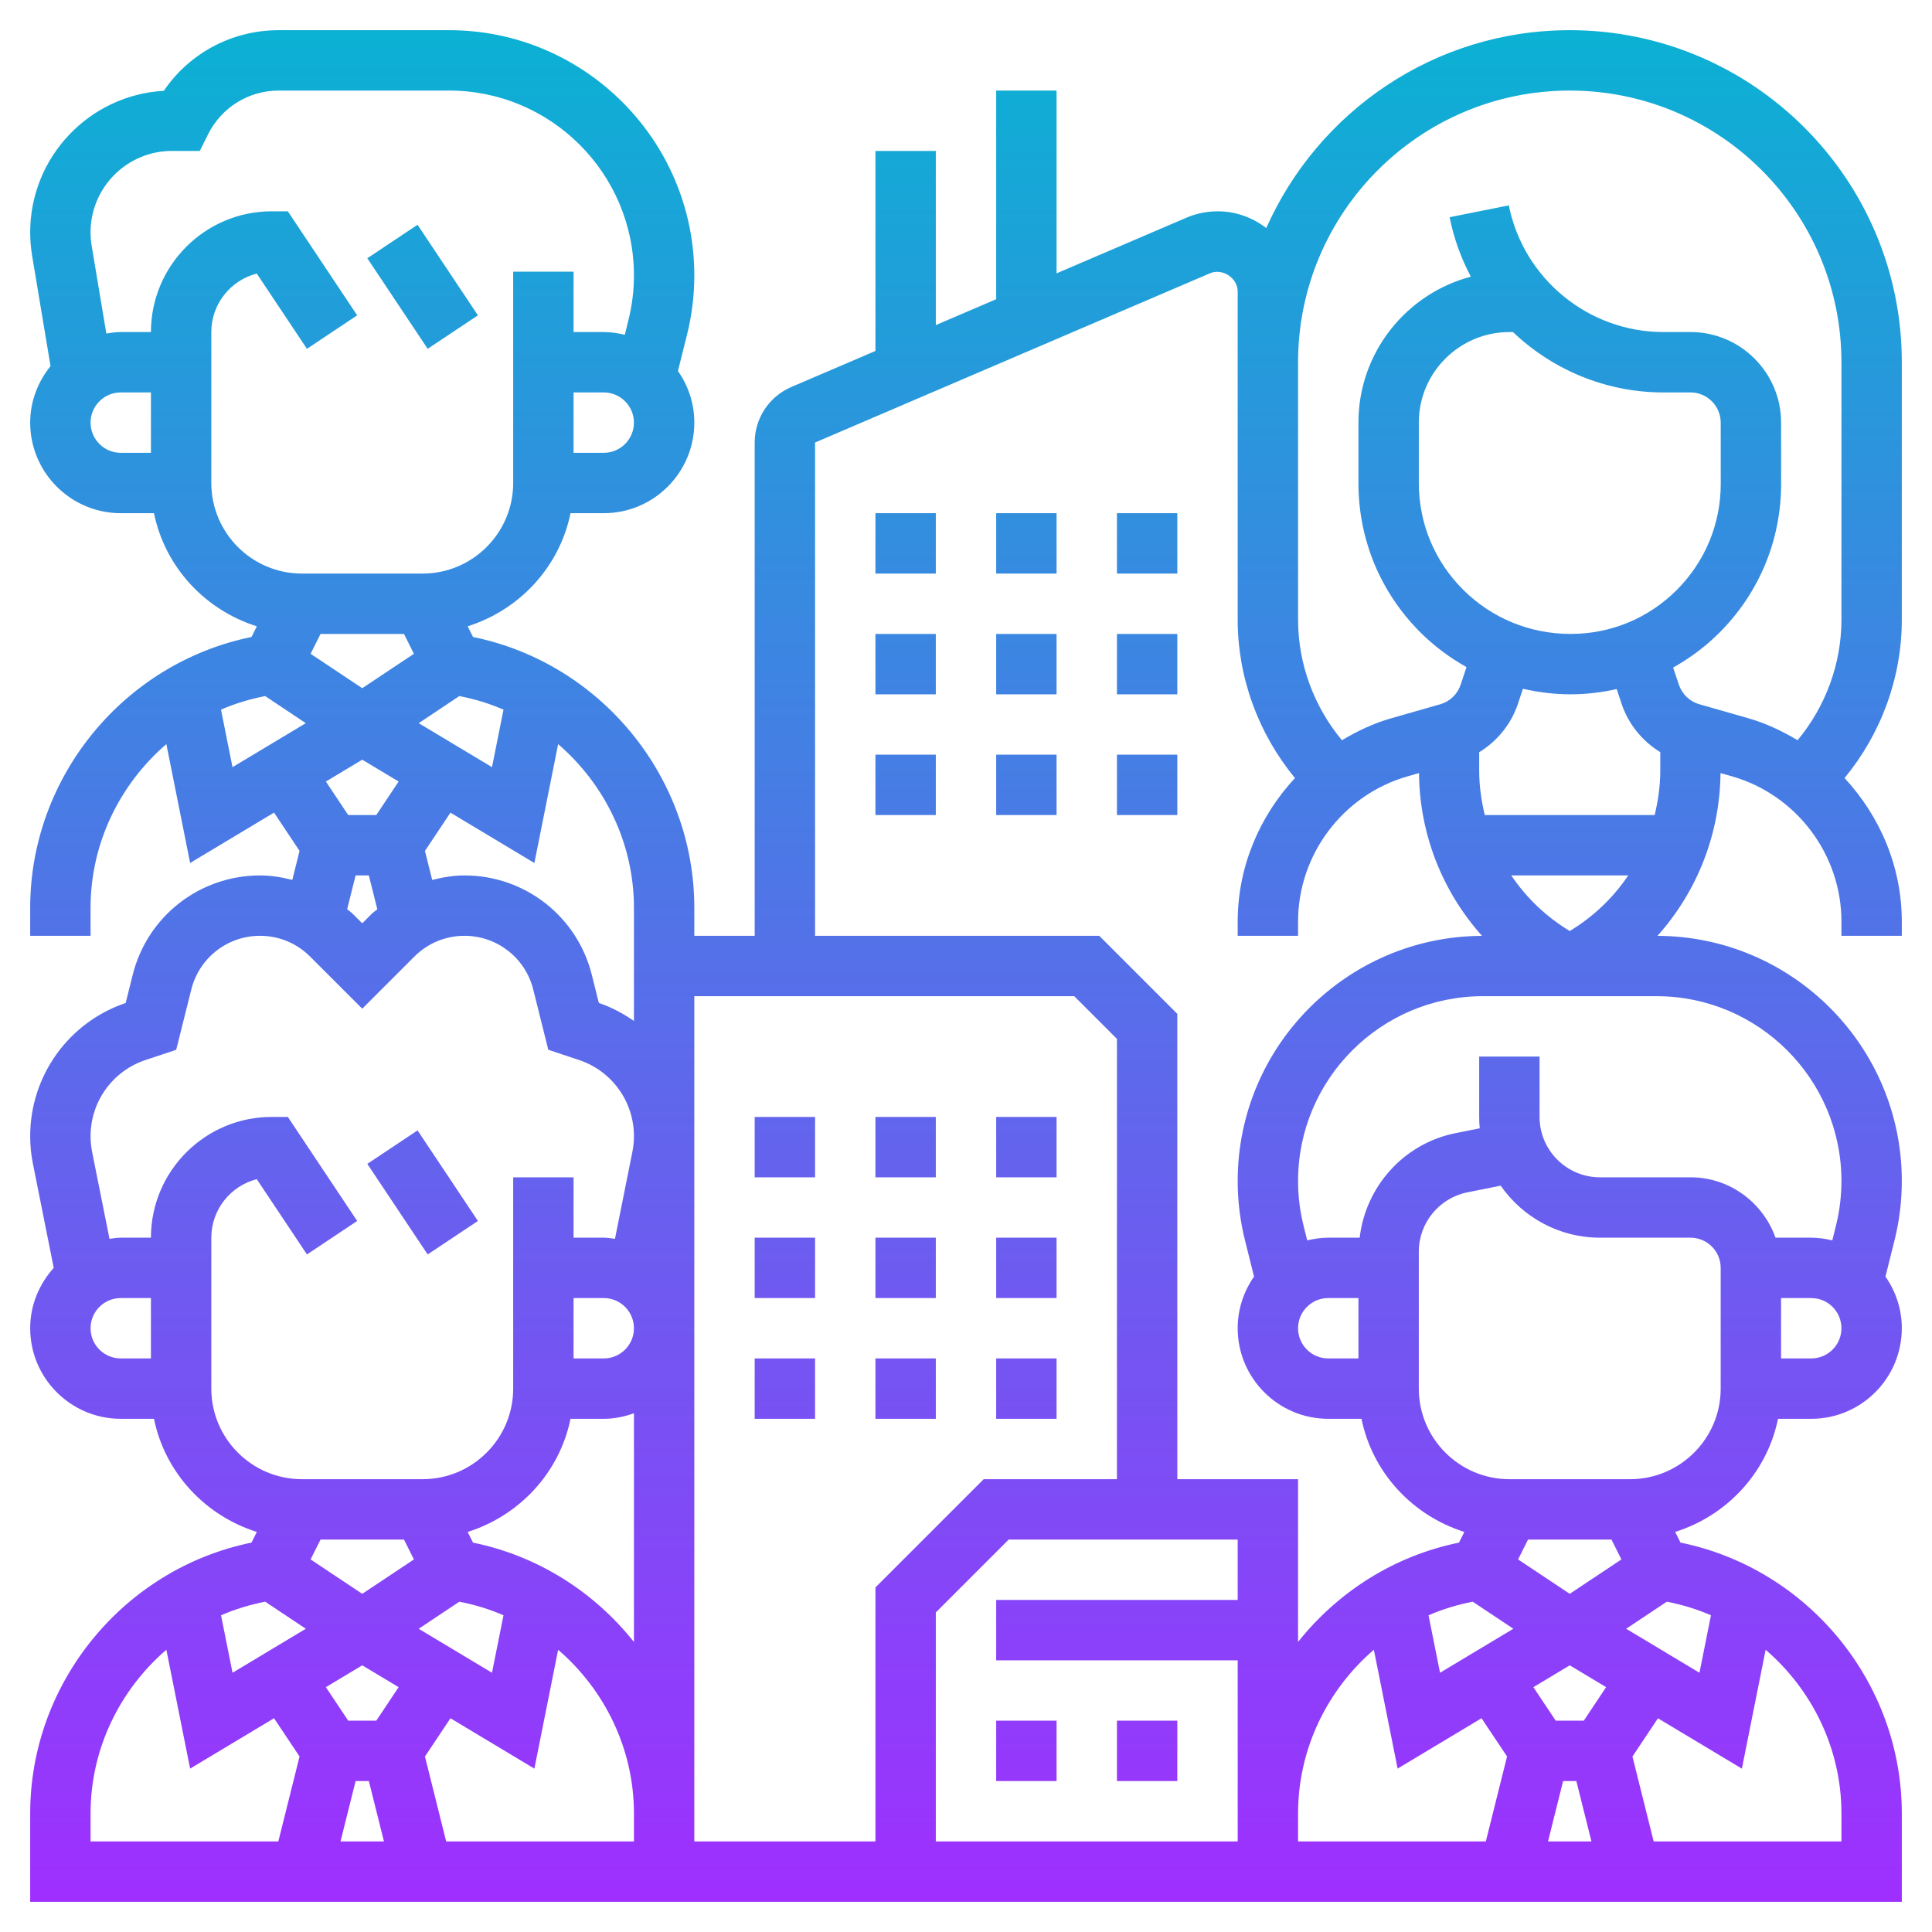 <svg id="_x33_0" enable-background="new 0 0 64 64" height="512" viewBox="0 0 64 64" width="512" xmlns="http://www.w3.org/2000/svg" xmlns:xlink="http://www.w3.org/1999/xlink"><linearGradient id="SVGID_1_" gradientUnits="userSpaceOnUse" x1="32" x2="32" y1="63" y2="1"><stop offset="0" stop-color="#9f2fff"/><stop offset="1" stop-color="#0bb1d3"/></linearGradient><path d="m52 1c-4.483 0-8.341 2.699-10.053 6.554-.448-.342-1-.554-1.606-.554-.363 0-.716.072-1.048.215l-4.293 1.84v-6.055h-2v6.912l-2 .857v-5.769h-2v6.626l-2.787 1.194c-.737.317-1.213 1.038-1.213 1.839v16.341h-2v-.929c0-4.347-3.116-8.112-7.331-8.97l-.177-.354c1.715-.541 3.043-1.962 3.407-3.747h1.101c1.654 0 3-1.346 3-3 0-.637-.202-1.225-.542-1.711l.299-1.195c.161-.643.243-1.306.243-1.971 0-4.479-3.644-8.123-8.123-8.123h-5.641c-1.547 0-2.957.755-3.81 2.008-2.464.139-4.426 2.188-4.426 4.686 0 .259.021.516.063.772l.611 3.662c-.415.515-.674 1.161-.674 1.872 0 1.654 1.346 3 3 3h1.101c.364 1.786 1.692 3.206 3.407 3.747l-.177.354c-4.215.858-7.331 4.624-7.331 8.97v.929h2v-.929c0-2.141.971-4.096 2.511-5.421l.787 3.937 2.78-1.668.845 1.268-.24.961c-.347-.087-.702-.148-1.07-.148-1.999 0-3.733 1.354-4.217 3.293l-.233.932c-1.892.641-3.163 2.412-3.163 4.413 0 .31.03.617.091.914l.689 3.448c-.479.532-.78 1.229-.78 2 0 1.654 1.346 3 3 3h1.101c.364 1.786 1.692 3.206 3.407 3.747l-.177.354c-4.215.859-7.331 4.625-7.331 8.97v2.929h62v-2.929c0-4.346-3.116-8.111-7.331-8.97l-.177-.354c1.715-.541 3.043-1.962 3.407-3.747h1.101c1.654 0 3-1.346 3-3 0-.637-.202-1.225-.542-1.711l.299-1.195c.161-.643.243-1.306.243-1.971 0-4.47-3.628-8.106-8.094-8.122 1.305-1.459 2.068-3.352 2.088-5.392l.38.108c2.135.611 3.626 2.588 3.626 4.809v.474h2v-.474c0-1.806-.72-3.485-1.897-4.752 1.211-1.468 1.897-3.327 1.897-5.246v-8.528c0-6.065-4.935-11-11-11zm-25 13.659 13.081-5.606c.413-.177.919.153.919.606v10.869c0 1.919.686 3.778 1.898 5.245-1.178 1.268-1.898 2.946-1.898 4.753v.474h2v-.474c0-2.221 1.491-4.197 3.626-4.808l.38-.108c.02 2.04.783 3.932 2.088 5.392-4.466.015-8.094 3.651-8.094 8.121 0 .665.082 1.328.243 1.97l.299 1.196c-.34.486-.542 1.074-.542 1.711 0 1.654 1.346 3 3 3h1.101c.364 1.786 1.692 3.206 3.407 3.747l-.177.354c-2.156.439-4.02 1.641-5.331 3.29v-5.391h-4v-15.414l-2.586-2.586h-9.414zm25.03 6.341c-1.35 0-2.615-.521-3.563-1.466-.946-.943-1.467-2.199-1.467-3.536v-2.001c0-1.653 1.346-2.997 3-2.997h.119c1.31 1.247 3.075 2 4.98 2h.902c.551 0 .999.449 1 1l.001 2.024c.001 1.329-.517 2.578-1.455 3.518-.939.94-2.188 1.458-3.517 1.458zm-.001 2c.521 0 1.031-.063 1.526-.173l.163.488c.226.678.687 1.236 1.281 1.601v.611c0 .506-.072.996-.186 1.472h-5.628c-.113-.475-.185-.966-.185-1.471v-.61c.595-.365 1.056-.924 1.283-1.603l.166-.498c.513.116 1.041.183 1.58.183zm-.029 7.842c-.785-.477-1.441-1.104-1.937-1.842h3.874c-.495.738-1.151 1.365-1.937 1.842zm-7 14.158h-1c-.552 0-1-.448-1-1s.448-1 1-1h1zm8.382 6 .329.658-1.711 1.14-1.711-1.14.329-.658zm-12.382 0v2h-8v2h8v6h-10v-7.586l2.414-2.414zm2 9.071c0-2.14.971-4.096 2.511-5.421l.787 3.937 2.78-1.668.845 1.267-.703 2.814h-6.22zm5.785-7.013 1.346.897-2.428 1.457-.381-1.904c.463-.201.953-.35 1.463-.45zm2.995 5.942h.439l.5 2h-1.439zm.685-2h-.93l-.74-1.111 1.205-.723 1.205.723zm-16.879-24 1.414 1.414v14.586h-4.414l-3.586 3.586v8.414h-6v-28zm-22.204 18 .329.658-1.711 1.14-1.711-1.14.329-.658zm5.618-8h1c.552 0 1 .448 1 1s-.448 1-1 1h-1zm-.101 4h1.101c.352 0 .686-.072 1-.184v7.576c-1.311-1.649-3.175-2.851-5.331-3.29l-.177-.354c1.715-.542 3.043-1.962 3.407-3.748zm-5.029 6.955 1.346-.897c.509.1 1 .248 1.463.45l-.381 1.904zm-1.87 1.211 1.205.723-.74 1.111h-.93l-.74-1.111zm-.22 3.834h.439l.5 2h-1.439zm2.297-.813.845-1.267 2.78 1.668.787-3.937c1.54 1.325 2.511 3.28 2.511 5.42v.929h-6.22zm6.923-28.116v3.75c-.354-.246-.74-.454-1.163-.597l-.232-.931c-.485-1.939-2.219-3.293-4.218-3.293-.367 0-.722.061-1.07.149l-.24-.961.845-1.268 2.78 1.668.787-3.937c1.54 1.324 2.511 3.28 2.511 5.42zm-7.618-9.071.329.658-1.711 1.14-1.711-1.14.329-.658zm3.297 2.508-.381 1.905-2.428-1.457 1.346-.898c.509.1 1 .248 1.463.45zm3.321-8.508h-1v-2h1c.552 0 1 .449 1 1s-.448 1-1 1zm-17-1c0-.551.448-1 1-1h1v2h-1c-.552 0-1-.449-1-1zm4 2v-5c0-.932.642-1.718 1.506-1.938l1.662 2.493 1.664-1.109-2.297-3.446h-.535c-2.206 0-4 1.794-4 4h-1c-.164 0-.322.023-.478.048l-.486-2.91c-.024-.146-.036-.295-.036-.444 0-1.486 1.209-2.694 2.694-2.694h.924l.276-.553c.447-.892 1.344-1.447 2.342-1.447h5.641c3.376 0 6.123 2.747 6.123 6.123 0 .501-.062 1-.183 1.485l-.12.482c-.225-.054-.456-.09-.697-.09h-1v-2h-2v7c0 1.654-1.346 3-3 3h-4c-1.654 0-3-1.346-3-3zm.321 7.508c.463-.202.953-.35 1.463-.45l1.346.898-2.428 1.457zm4.679 1.658 1.205.723-.74 1.111h-.93l-.74-1.111zm-.22 3.834h.439l.28 1.12c-.06.054-.129.096-.187.154l-.312.312-.313-.313c-.058-.058-.126-.099-.187-.154zm-8.78 15c0-.552.448-1 1-1h1v2h-1c-.552 0-1-.448-1-1zm4 2v-5c0-.933.642-1.718 1.506-1.938l1.662 2.493 1.664-1.109-2.297-3.446h-.535c-2.206 0-4 1.794-4 4h-1c-.128 0-.249.022-.373.038l-.576-2.88c-.033-.17-.051-.345-.051-.52 0-1.146.73-2.16 1.818-2.523l1.019-.339.5-1.998c.261-1.047 1.197-1.778 2.276-1.778.627 0 1.217.244 1.66.688l1.727 1.726 1.727-1.727c.443-.443 1.033-.687 1.66-.687 1.079 0 2.016.731 2.277 1.778l.499 1.997 1.019.339c1.088.364 1.818 1.377 1.818 2.524 0 .176-.018.351-.052.521l-.576 2.878c-.123-.015-.244-.037-.372-.037h-1v-2h-2v7c0 1.654-1.346 3-3 3h-4c-1.654 0-3-1.346-3-3zm1.785 7.058 1.346.897-2.428 1.457-.381-1.904c.463-.201.953-.35 1.463-.45zm-5.785 7.013c0-2.14.971-4.096 2.511-5.421l.787 3.937 2.78-1.668.845 1.267-.703 2.814h-6.22zm58 0v.929h-6.22l-.703-2.813.845-1.267 2.78 1.668.787-3.937c1.54 1.325 2.511 3.28 2.511 5.42zm-4.322-6.563-.381 1.904-2.428-1.457 1.346-.897c.51.1 1 .249 1.463.45zm.322-7.508c0 1.654-1.346 3-3 3h-4c-1.654 0-3-1.346-3-3v-4.541c0-.95.677-1.774 1.608-1.961l1.104-.221c.725 1.04 1.928 1.723 3.288 1.723h3c.552 0 1 .448 1 1zm3-1h-1v-2h1c.552 0 1 .448 1 1s-.448 1-1 1zm1-5.877c0 .501-.062 1.001-.183 1.485l-.12.482c-.225-.054-.456-.09-.697-.09h-1.184c-.414-1.161-1.514-2-2.816-2h-3c-1.103 0-2-.897-2-2v-2h-2v2c0 .127.006.253.018.377l-.802.16c-1.71.342-2.977 1.763-3.175 3.463h-1.041c-.241 0-.472.036-.697.09l-.12-.483c-.121-.483-.183-.983-.183-1.484 0-3.376 2.747-6.123 6.123-6.123h5.754c3.376 0 6.123 2.747 6.123 6.123zm0-18.595c0 1.462-.525 2.878-1.453 3.992-.506-.3-1.041-.558-1.624-.725l-1.633-.467c-.317-.091-.569-.333-.675-.646l-.19-.568c.555-.311 1.074-.696 1.536-1.159 1.317-1.318 2.042-3.07 2.041-4.933l-.001-2.025c-.001-1.653-1.348-2.998-3-2.998h-.901c-2.479 0-4.632-1.765-5.119-4.196l-1.961.393c.141.701.381 1.362.704 1.969-2.141.565-3.724 2.517-3.724 4.832v2.001c-.001 1.873.729 3.632 2.055 4.953.459.457.974.839 1.525 1.148l-.194.584c-.105.313-.357.555-.674.646l-1.635.467c-.583.167-1.118.424-1.624.725-.928-1.115-1.453-2.531-1.453-3.993v-8.528c0-4.962 4.037-9 9-9s9 4.038 9 9zm-46.832-8.973-2-3 1.664-1.109 2 3zm0 30-2-3 1.664-1.109 2 3zm18.832 15.445h2v2h-2zm6 2h-2v-2h2zm-8-20h-2v-2h2zm4 0h-2v-2h2zm-4 4h-2v-2h2zm4 0h-2v-2h2zm-4 4h-2v-2h2zm-4-8h-2v-2h2zm0 4h-2v-2h2zm0 4h-2v-2h2zm8 0h-2v-2h2zm-6-30h2v2h-2zm4 0h2v2h-2zm6 2h-2v-2h2zm-10 2h2v2h-2zm4 0h2v2h-2zm6 2h-2v-2h2zm-10 2h2v2h-2zm4 0h2v2h-2zm6 2h-2v-2h2z" fill="url(#SVGID_1_)"/></svg>